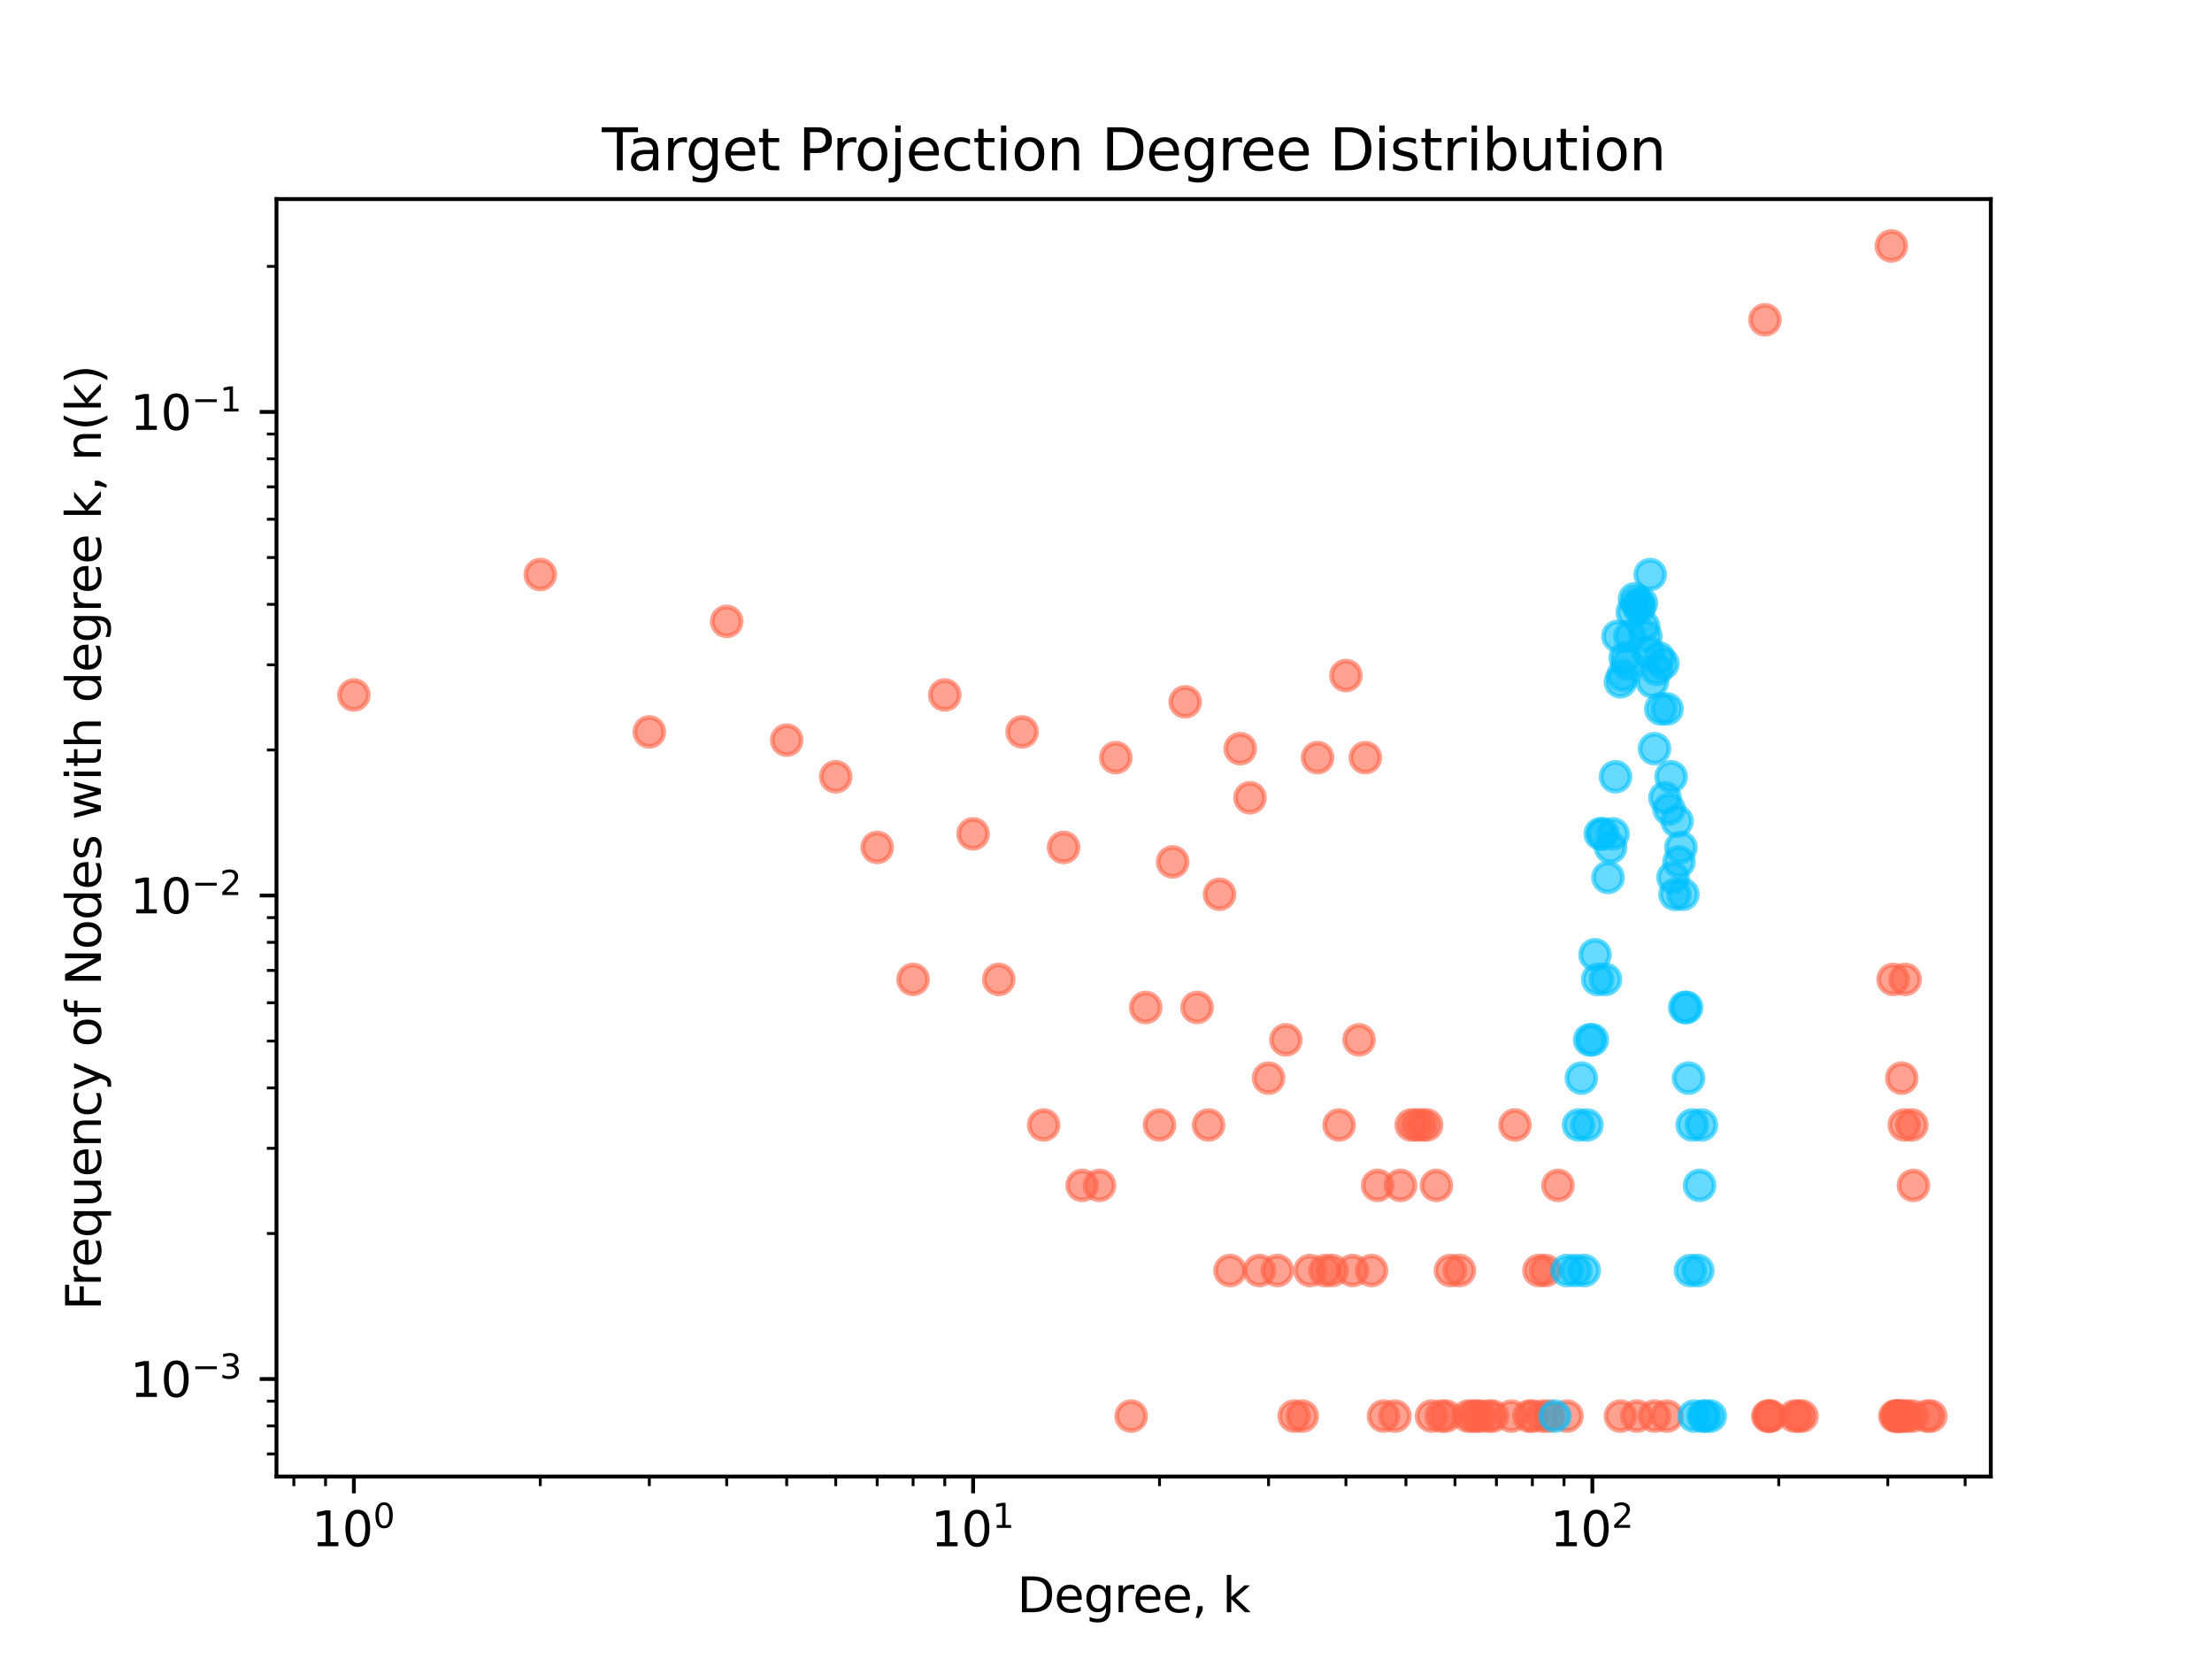 <?xml version="1.0" encoding="utf-8" standalone="no"?>
<!DOCTYPE svg PUBLIC "-//W3C//DTD SVG 1.1//EN"
  "http://www.w3.org/Graphics/SVG/1.1/DTD/svg11.dtd">
<svg height="345.6pt" version="1.1" viewBox="0 0 460.8 345.6" width="460.8pt" xmlns="http://www.w3.org/2000/svg" xmlns:xlink="http://www.w3.org/1999/xlink">
 <defs>
  <style type="text/css">*{stroke-linecap:butt;stroke-linejoin:round;}</style>
 </defs>
 <g id="figure_1">
  <g id="patch_1">
   <path d="M 0 345.6 
L 460.8 345.6 
L 460.8 0 
L 0 0 
z
" style="fill:#ffffff;"/>
  </g>
  <g id="axes_1">
   <g id="patch_2">
    <path d="M 57.6 307.584 
L 414.72 307.584 
L 414.72 41.472 
L 57.6 41.472 
z
" style="fill:#ffffff;"/>
   </g>
   <g id="PathCollection_1">
    <defs>
     <path d="M 0 3 
C 0.796 3 1.559 2.684 2.121 2.121 
C 2.684 1.559 3 0.796 3 0 
C 3 -0.796 2.684 -1.559 2.121 -2.121 
C 1.559 -2.684 0.796 -3 0 -3 
C -0.796 -3 -1.559 -2.684 -2.121 -2.121 
C -2.684 -1.559 -3 -0.796 -3 0 
C -3 0.796 -2.684 1.559 -2.121 2.121 
C -1.559 2.684 -0.796 3 0 3 
z
" id="m7d87e2e339" style="stroke:#ff6347;stroke-opacity:0.6;"/>
    </defs>
    <g clip-path="url(#p28e9db7a0d)">
     <use style="fill:#ff6347;fill-opacity:0.6;stroke:#ff6347;stroke-opacity:0.6;" x="-1" xlink:href="#m7d87e2e339" y="144.765"/>
     <use style="fill:#ff6347;fill-opacity:0.6;stroke:#ff6347;stroke-opacity:0.6;" x="73.717" xlink:href="#m7d87e2e339" y="144.772"/>
     <use style="fill:#ff6347;fill-opacity:0.6;stroke:#ff6347;stroke-opacity:0.6;" x="112.55" xlink:href="#m7d87e2e339" y="119.69"/>
     <use style="fill:#ff6347;fill-opacity:0.6;stroke:#ff6347;stroke-opacity:0.6;" x="135.265" xlink:href="#m7d87e2e339" y="152.467"/>
     <use style="fill:#ff6347;fill-opacity:0.6;stroke:#ff6347;stroke-opacity:0.6;" x="151.382" xlink:href="#m7d87e2e339" y="129.452"/>
     <use style="fill:#ff6347;fill-opacity:0.6;stroke:#ff6347;stroke-opacity:0.6;" x="163.883" xlink:href="#m7d87e2e339" y="154.183"/>
     <use style="fill:#ff6347;fill-opacity:0.6;stroke:#ff6347;stroke-opacity:0.6;" x="174.098" xlink:href="#m7d87e2e339" y="161.81"/>
     <use style="fill:#ff6347;fill-opacity:0.6;stroke:#ff6347;stroke-opacity:0.6;" x="182.734" xlink:href="#m7d87e2e339" y="176.53"/>
     <use style="fill:#ff6347;fill-opacity:0.6;stroke:#ff6347;stroke-opacity:0.6;" x="190.215" xlink:href="#m7d87e2e339" y="204.029"/>
     <use style="fill:#ff6347;fill-opacity:0.6;stroke:#ff6347;stroke-opacity:0.6;" x="196.813" xlink:href="#m7d87e2e339" y="144.772"/>
     <use style="fill:#ff6347;fill-opacity:0.6;stroke:#ff6347;stroke-opacity:0.6;" x="202.716" xlink:href="#m7d87e2e339" y="173.706"/>
     <use style="fill:#ff6347;fill-opacity:0.6;stroke:#ff6347;stroke-opacity:0.6;" x="208.056" xlink:href="#m7d87e2e339" y="204.029"/>
     <use style="fill:#ff6347;fill-opacity:0.6;stroke:#ff6347;stroke-opacity:0.6;" x="212.93" xlink:href="#m7d87e2e339" y="152.467"/>
     <use style="fill:#ff6347;fill-opacity:0.6;stroke:#ff6347;stroke-opacity:0.6;" x="217.415" xlink:href="#m7d87e2e339" y="234.353"/>
     <use style="fill:#ff6347;fill-opacity:0.6;stroke:#ff6347;stroke-opacity:0.6;" x="221.566" xlink:href="#m7d87e2e339" y="176.53"/>
     <use style="fill:#ff6347;fill-opacity:0.6;stroke:#ff6347;stroke-opacity:0.6;" x="225.432" xlink:href="#m7d87e2e339" y="246.938"/>
     <use style="fill:#ff6347;fill-opacity:0.6;stroke:#ff6347;stroke-opacity:0.6;" x="229.047" xlink:href="#m7d87e2e339" y="246.938"/>
     <use style="fill:#ff6347;fill-opacity:0.6;stroke:#ff6347;stroke-opacity:0.6;" x="232.444" xlink:href="#m7d87e2e339" y="157.83"/>
     <use style="fill:#ff6347;fill-opacity:0.6;stroke:#ff6347;stroke-opacity:0.6;" x="235.646" xlink:href="#m7d87e2e339" y="294.999"/>
     <use style="fill:#ff6347;fill-opacity:0.6;stroke:#ff6347;stroke-opacity:0.6;" x="238.675" xlink:href="#m7d87e2e339" y="209.871"/>
     <use style="fill:#ff6347;fill-opacity:0.6;stroke:#ff6347;stroke-opacity:0.6;" x="241.549" xlink:href="#m7d87e2e339" y="234.353"/>
     <use style="fill:#ff6347;fill-opacity:0.6;stroke:#ff6347;stroke-opacity:0.6;" x="244.282" xlink:href="#m7d87e2e339" y="179.548"/>
     <use style="fill:#ff6347;fill-opacity:0.6;stroke:#ff6347;stroke-opacity:0.6;" x="246.888" xlink:href="#m7d87e2e339" y="146.207"/>
     <use style="fill:#ff6347;fill-opacity:0.6;stroke:#ff6347;stroke-opacity:0.6;" x="249.379" xlink:href="#m7d87e2e339" y="209.871"/>
     <use style="fill:#ff6347;fill-opacity:0.6;stroke:#ff6347;stroke-opacity:0.6;" x="251.763" xlink:href="#m7d87e2e339" y="234.353"/>
     <use style="fill:#ff6347;fill-opacity:0.6;stroke:#ff6347;stroke-opacity:0.6;" x="254.05" xlink:href="#m7d87e2e339" y="186.292"/>
     <use style="fill:#ff6347;fill-opacity:0.6;stroke:#ff6347;stroke-opacity:0.6;" x="256.247" xlink:href="#m7d87e2e339" y="264.676"/>
     <use style="fill:#ff6347;fill-opacity:0.6;stroke:#ff6347;stroke-opacity:0.6;" x="258.362" xlink:href="#m7d87e2e339" y="155.969"/>
     <use style="fill:#ff6347;fill-opacity:0.6;stroke:#ff6347;stroke-opacity:0.6;" x="260.399" xlink:href="#m7d87e2e339" y="166.188"/>
     <use style="fill:#ff6347;fill-opacity:0.6;stroke:#ff6347;stroke-opacity:0.6;" x="262.365" xlink:href="#m7d87e2e339" y="264.676"/>
     <use style="fill:#ff6347;fill-opacity:0.6;stroke:#ff6347;stroke-opacity:0.6;" x="264.264" xlink:href="#m7d87e2e339" y="224.591"/>
     <use style="fill:#ff6347;fill-opacity:0.6;stroke:#ff6347;stroke-opacity:0.6;" x="266.101" xlink:href="#m7d87e2e339" y="264.676"/>
     <use style="fill:#ff6347;fill-opacity:0.6;stroke:#ff6347;stroke-opacity:0.6;" x="267.88" xlink:href="#m7d87e2e339" y="216.615"/>
     <use style="fill:#ff6347;fill-opacity:0.6;stroke:#ff6347;stroke-opacity:0.6;" x="269.604" xlink:href="#m7d87e2e339" y="294.999"/>
     <use style="fill:#ff6347;fill-opacity:0.6;stroke:#ff6347;stroke-opacity:0.6;" x="271.276" xlink:href="#m7d87e2e339" y="294.999"/>
     <use style="fill:#ff6347;fill-opacity:0.6;stroke:#ff6347;stroke-opacity:0.6;" x="272.9" xlink:href="#m7d87e2e339" y="264.676"/>
     <use style="fill:#ff6347;fill-opacity:0.6;stroke:#ff6347;stroke-opacity:0.6;" x="274.479" xlink:href="#m7d87e2e339" y="157.83"/>
     <use style="fill:#ff6347;fill-opacity:0.6;stroke:#ff6347;stroke-opacity:0.6;" x="276.014" xlink:href="#m7d87e2e339" y="264.676"/>
     <use style="fill:#ff6347;fill-opacity:0.6;stroke:#ff6347;stroke-opacity:0.6;" x="277.508" xlink:href="#m7d87e2e339" y="264.676"/>
     <use style="fill:#ff6347;fill-opacity:0.6;stroke:#ff6347;stroke-opacity:0.6;" x="278.963" xlink:href="#m7d87e2e339" y="234.353"/>
     <use style="fill:#ff6347;fill-opacity:0.6;stroke:#ff6347;stroke-opacity:0.6;" x="280.381" xlink:href="#m7d87e2e339" y="140.731"/>
     <use style="fill:#ff6347;fill-opacity:0.6;stroke:#ff6347;stroke-opacity:0.6;" x="281.765" xlink:href="#m7d87e2e339" y="264.676"/>
     <use style="fill:#ff6347;fill-opacity:0.6;stroke:#ff6347;stroke-opacity:0.6;" x="283.115" xlink:href="#m7d87e2e339" y="216.615"/>
     <use style="fill:#ff6347;fill-opacity:0.6;stroke:#ff6347;stroke-opacity:0.6;" x="284.433" xlink:href="#m7d87e2e339" y="157.83"/>
     <use style="fill:#ff6347;fill-opacity:0.6;stroke:#ff6347;stroke-opacity:0.6;" x="285.721" xlink:href="#m7d87e2e339" y="264.676"/>
     <use style="fill:#ff6347;fill-opacity:0.6;stroke:#ff6347;stroke-opacity:0.6;" x="286.98" xlink:href="#m7d87e2e339" y="246.938"/>
     <use style="fill:#ff6347;fill-opacity:0.6;stroke:#ff6347;stroke-opacity:0.6;" x="288.211" xlink:href="#m7d87e2e339" y="294.999"/>
     <use style="fill:#ff6347;fill-opacity:0.6;stroke:#ff6347;stroke-opacity:0.6;" x="290.596" xlink:href="#m7d87e2e339" y="294.999"/>
     <use style="fill:#ff6347;fill-opacity:0.6;stroke:#ff6347;stroke-opacity:0.6;" x="291.751" xlink:href="#m7d87e2e339" y="246.938"/>
     <use style="fill:#ff6347;fill-opacity:0.6;stroke:#ff6347;stroke-opacity:0.6;" x="293.992" xlink:href="#m7d87e2e339" y="234.353"/>
     <use style="fill:#ff6347;fill-opacity:0.6;stroke:#ff6347;stroke-opacity:0.6;" x="295.08" xlink:href="#m7d87e2e339" y="234.353"/>
     <use style="fill:#ff6347;fill-opacity:0.6;stroke:#ff6347;stroke-opacity:0.6;" x="296.147" xlink:href="#m7d87e2e339" y="234.353"/>
     <use style="fill:#ff6347;fill-opacity:0.6;stroke:#ff6347;stroke-opacity:0.6;" x="297.194" xlink:href="#m7d87e2e339" y="234.353"/>
     <use style="fill:#ff6347;fill-opacity:0.6;stroke:#ff6347;stroke-opacity:0.6;" x="298.222" xlink:href="#m7d87e2e339" y="294.999"/>
     <use style="fill:#ff6347;fill-opacity:0.6;stroke:#ff6347;stroke-opacity:0.6;" x="299.232" xlink:href="#m7d87e2e339" y="246.938"/>
     <use style="fill:#ff6347;fill-opacity:0.6;stroke:#ff6347;stroke-opacity:0.6;" x="300.223" xlink:href="#m7d87e2e339" y="294.999"/>
     <use style="fill:#ff6347;fill-opacity:0.6;stroke:#ff6347;stroke-opacity:0.6;" x="301.198" xlink:href="#m7d87e2e339" y="294.999"/>
     <use style="fill:#ff6347;fill-opacity:0.6;stroke:#ff6347;stroke-opacity:0.6;" x="302.155" xlink:href="#m7d87e2e339" y="264.676"/>
     <use style="fill:#ff6347;fill-opacity:0.6;stroke:#ff6347;stroke-opacity:0.6;" x="304.023" xlink:href="#m7d87e2e339" y="264.676"/>
     <use style="fill:#ff6347;fill-opacity:0.6;stroke:#ff6347;stroke-opacity:0.6;" x="305.83" xlink:href="#m7d87e2e339" y="294.999"/>
     <use style="fill:#ff6347;fill-opacity:0.6;stroke:#ff6347;stroke-opacity:0.6;" x="306.713" xlink:href="#m7d87e2e339" y="294.999"/>
     <use style="fill:#ff6347;fill-opacity:0.6;stroke:#ff6347;stroke-opacity:0.6;" x="307.581" xlink:href="#m7d87e2e339" y="294.999"/>
     <use style="fill:#ff6347;fill-opacity:0.6;stroke:#ff6347;stroke-opacity:0.6;" x="308.437" xlink:href="#m7d87e2e339" y="294.999"/>
     <use style="fill:#ff6347;fill-opacity:0.6;stroke:#ff6347;stroke-opacity:0.6;" x="310.109" xlink:href="#m7d87e2e339" y="294.999"/>
     <use style="fill:#ff6347;fill-opacity:0.6;stroke:#ff6347;stroke-opacity:0.6;" x="310.927" xlink:href="#m7d87e2e339" y="294.999"/>
     <use style="fill:#ff6347;fill-opacity:0.6;stroke:#ff6347;stroke-opacity:0.6;" x="314.846" xlink:href="#m7d87e2e339" y="294.999"/>
     <use style="fill:#ff6347;fill-opacity:0.6;stroke:#ff6347;stroke-opacity:0.6;" x="315.598" xlink:href="#m7d87e2e339" y="234.353"/>
     <use style="fill:#ff6347;fill-opacity:0.6;stroke:#ff6347;stroke-opacity:0.6;" x="318.509" xlink:href="#m7d87e2e339" y="294.999"/>
     <use style="fill:#ff6347;fill-opacity:0.6;stroke:#ff6347;stroke-opacity:0.6;" x="319.214" xlink:href="#m7d87e2e339" y="294.999"/>
     <use style="fill:#ff6347;fill-opacity:0.6;stroke:#ff6347;stroke-opacity:0.6;" x="320.597" xlink:href="#m7d87e2e339" y="264.676"/>
     <use style="fill:#ff6347;fill-opacity:0.6;stroke:#ff6347;stroke-opacity:0.6;" x="321.276" xlink:href="#m7d87e2e339" y="294.999"/>
     <use style="fill:#ff6347;fill-opacity:0.6;stroke:#ff6347;stroke-opacity:0.6;" x="321.947" xlink:href="#m7d87e2e339" y="264.676"/>
     <use style="fill:#ff6347;fill-opacity:0.6;stroke:#ff6347;stroke-opacity:0.6;" x="322.61" xlink:href="#m7d87e2e339" y="294.999"/>
     <use style="fill:#ff6347;fill-opacity:0.6;stroke:#ff6347;stroke-opacity:0.6;" x="324.553" xlink:href="#m7d87e2e339" y="246.938"/>
     <use style="fill:#ff6347;fill-opacity:0.6;stroke:#ff6347;stroke-opacity:0.6;" x="326.432" xlink:href="#m7d87e2e339" y="294.999"/>
     <use style="fill:#ff6347;fill-opacity:0.6;stroke:#ff6347;stroke-opacity:0.6;" x="337.562" xlink:href="#m7d87e2e339" y="294.999"/>
     <use style="fill:#ff6347;fill-opacity:0.6;stroke:#ff6347;stroke-opacity:0.6;" x="340.988" xlink:href="#m7d87e2e339" y="294.999"/>
     <use style="fill:#ff6347;fill-opacity:0.6;stroke:#ff6347;stroke-opacity:0.6;" x="344.663" xlink:href="#m7d87e2e339" y="294.999"/>
     <use style="fill:#ff6347;fill-opacity:0.6;stroke:#ff6347;stroke-opacity:0.6;" x="347.269" xlink:href="#m7d87e2e339" y="294.999"/>
     <use style="fill:#ff6347;fill-opacity:0.6;stroke:#ff6347;stroke-opacity:0.6;" x="367.674" xlink:href="#m7d87e2e339" y="66.624"/>
     <use style="fill:#ff6347;fill-opacity:0.6;stroke:#ff6347;stroke-opacity:0.6;" x="368.261" xlink:href="#m7d87e2e339" y="294.999"/>
     <use style="fill:#ff6347;fill-opacity:0.6;stroke:#ff6347;stroke-opacity:0.6;" x="368.552" xlink:href="#m7d87e2e339" y="294.999"/>
     <use style="fill:#ff6347;fill-opacity:0.6;stroke:#ff6347;stroke-opacity:0.6;" x="368.841" xlink:href="#m7d87e2e339" y="294.999"/>
     <use style="fill:#ff6347;fill-opacity:0.6;stroke:#ff6347;stroke-opacity:0.6;" x="373.812" xlink:href="#m7d87e2e339" y="294.999"/>
     <use style="fill:#ff6347;fill-opacity:0.6;stroke:#ff6347;stroke-opacity:0.6;" x="374.599" xlink:href="#m7d87e2e339" y="294.999"/>
     <use style="fill:#ff6347;fill-opacity:0.6;stroke:#ff6347;stroke-opacity:0.6;" x="375.376" xlink:href="#m7d87e2e339" y="294.999"/>
     <use style="fill:#ff6347;fill-opacity:0.6;stroke:#ff6347;stroke-opacity:0.6;" x="394.005" xlink:href="#m7d87e2e339" y="51.234"/>
     <use style="fill:#ff6347;fill-opacity:0.6;stroke:#ff6347;stroke-opacity:0.6;" x="394.373" xlink:href="#m7d87e2e339" y="204.029"/>
     <use style="fill:#ff6347;fill-opacity:0.6;stroke:#ff6347;stroke-opacity:0.6;" x="394.738" xlink:href="#m7d87e2e339" y="294.999"/>
     <use style="fill:#ff6347;fill-opacity:0.6;stroke:#ff6347;stroke-opacity:0.6;" x="395.1" xlink:href="#m7d87e2e339" y="294.999"/>
     <use style="fill:#ff6347;fill-opacity:0.6;stroke:#ff6347;stroke-opacity:0.6;" x="395.281" xlink:href="#m7d87e2e339" y="294.999"/>
     <use style="fill:#ff6347;fill-opacity:0.6;stroke:#ff6347;stroke-opacity:0.6;" x="395.64" xlink:href="#m7d87e2e339" y="294.999"/>
     <use style="fill:#ff6347;fill-opacity:0.6;stroke:#ff6347;stroke-opacity:0.6;" x="395.819" xlink:href="#m7d87e2e339" y="294.999"/>
     <use style="fill:#ff6347;fill-opacity:0.6;stroke:#ff6347;stroke-opacity:0.6;" x="396.174" xlink:href="#m7d87e2e339" y="224.591"/>
     <use style="fill:#ff6347;fill-opacity:0.6;stroke:#ff6347;stroke-opacity:0.6;" x="396.528" xlink:href="#m7d87e2e339" y="294.999"/>
     <use style="fill:#ff6347;fill-opacity:0.6;stroke:#ff6347;stroke-opacity:0.6;" x="396.704" xlink:href="#m7d87e2e339" y="234.353"/>
     <use style="fill:#ff6347;fill-opacity:0.6;stroke:#ff6347;stroke-opacity:0.6;" x="396.879" xlink:href="#m7d87e2e339" y="204.029"/>
     <use style="fill:#ff6347;fill-opacity:0.6;stroke:#ff6347;stroke-opacity:0.6;" x="397.228" xlink:href="#m7d87e2e339" y="294.999"/>
     <use style="fill:#ff6347;fill-opacity:0.6;stroke:#ff6347;stroke-opacity:0.6;" x="398.262" xlink:href="#m7d87e2e339" y="234.353"/>
     <use style="fill:#ff6347;fill-opacity:0.6;stroke:#ff6347;stroke-opacity:0.6;" x="398.433" xlink:href="#m7d87e2e339" y="294.999"/>
     <use style="fill:#ff6347;fill-opacity:0.6;stroke:#ff6347;stroke-opacity:0.6;" x="398.603" xlink:href="#m7d87e2e339" y="246.938"/>
     <use style="fill:#ff6347;fill-opacity:0.6;stroke:#ff6347;stroke-opacity:0.6;" x="401.417" xlink:href="#m7d87e2e339" y="294.999"/>
     <use style="fill:#ff6347;fill-opacity:0.6;stroke:#ff6347;stroke-opacity:0.6;" x="402.219" xlink:href="#m7d87e2e339" y="294.999"/>
    </g>
   </g>
   <g id="PathCollection_2">
    <defs>
     <path d="M 0 3 
C 0.796 3 1.559 2.684 2.121 2.121 
C 2.684 1.559 3 0.796 3 0 
C 3 -0.796 2.684 -1.559 2.121 -2.121 
C 1.559 -2.684 0.796 -3 0 -3 
C -0.796 -3 -1.559 -2.684 -2.121 -2.121 
C -2.684 -1.559 -3 -0.796 -3 0 
C -3 0.796 -2.684 1.559 -2.121 2.121 
C -1.559 2.684 -0.796 3 0 3 
z
" id="m767b66b6e3" style="stroke:#00bfff;stroke-opacity:0.6;"/>
    </defs>
    <g clip-path="url(#p28e9db7a0d)">
     <use style="fill:#00bfff;fill-opacity:0.6;stroke:#00bfff;stroke-opacity:0.6;" x="323.913" xlink:href="#m767b66b6e3" y="294.999"/>
     <use style="fill:#00bfff;fill-opacity:0.6;stroke:#00bfff;stroke-opacity:0.6;" x="326.432" xlink:href="#m767b66b6e3" y="264.676"/>
     <use style="fill:#00bfff;fill-opacity:0.6;stroke:#00bfff;stroke-opacity:0.6;" x="328.249" xlink:href="#m767b66b6e3" y="264.676"/>
     <use style="fill:#00bfff;fill-opacity:0.6;stroke:#00bfff;stroke-opacity:0.6;" x="328.842" xlink:href="#m767b66b6e3" y="234.353"/>
     <use style="fill:#00bfff;fill-opacity:0.6;stroke:#00bfff;stroke-opacity:0.6;" x="329.428" xlink:href="#m767b66b6e3" y="224.591"/>
     <use style="fill:#00bfff;fill-opacity:0.6;stroke:#00bfff;stroke-opacity:0.6;" x="330.009" xlink:href="#m767b66b6e3" y="264.676"/>
     <use style="fill:#00bfff;fill-opacity:0.6;stroke:#00bfff;stroke-opacity:0.6;" x="330.583" xlink:href="#m767b66b6e3" y="234.353"/>
     <use style="fill:#00bfff;fill-opacity:0.6;stroke:#00bfff;stroke-opacity:0.6;" x="331.152" xlink:href="#m767b66b6e3" y="216.615"/>
     <use style="fill:#00bfff;fill-opacity:0.6;stroke:#00bfff;stroke-opacity:0.6;" x="331.715" xlink:href="#m767b66b6e3" y="216.615"/>
     <use style="fill:#00bfff;fill-opacity:0.6;stroke:#00bfff;stroke-opacity:0.6;" x="332.273" xlink:href="#m767b66b6e3" y="198.877"/>
     <use style="fill:#00bfff;fill-opacity:0.6;stroke:#00bfff;stroke-opacity:0.6;" x="332.825" xlink:href="#m767b66b6e3" y="204.029"/>
     <use style="fill:#00bfff;fill-opacity:0.6;stroke:#00bfff;stroke-opacity:0.6;" x="333.371" xlink:href="#m767b66b6e3" y="173.706"/>
     <use style="fill:#00bfff;fill-opacity:0.6;stroke:#00bfff;stroke-opacity:0.6;" x="333.912" xlink:href="#m767b66b6e3" y="173.706"/>
     <use style="fill:#00bfff;fill-opacity:0.6;stroke:#00bfff;stroke-opacity:0.6;" x="334.449" xlink:href="#m767b66b6e3" y="204.029"/>
     <use style="fill:#00bfff;fill-opacity:0.6;stroke:#00bfff;stroke-opacity:0.6;" x="334.98" xlink:href="#m767b66b6e3" y="182.79"/>
     <use style="fill:#00bfff;fill-opacity:0.6;stroke:#00bfff;stroke-opacity:0.6;" x="335.506" xlink:href="#m767b66b6e3" y="176.53"/>
     <use style="fill:#00bfff;fill-opacity:0.6;stroke:#00bfff;stroke-opacity:0.6;" x="336.027" xlink:href="#m767b66b6e3" y="173.706"/>
     <use style="fill:#00bfff;fill-opacity:0.6;stroke:#00bfff;stroke-opacity:0.6;" x="336.543" xlink:href="#m767b66b6e3" y="161.81"/>
     <use style="fill:#00bfff;fill-opacity:0.6;stroke:#00bfff;stroke-opacity:0.6;" x="337.055" xlink:href="#m767b66b6e3" y="132.541"/>
     <use style="fill:#00bfff;fill-opacity:0.6;stroke:#00bfff;stroke-opacity:0.6;" x="337.562" xlink:href="#m767b66b6e3" y="142.037"/>
     <use style="fill:#00bfff;fill-opacity:0.6;stroke:#00bfff;stroke-opacity:0.6;" x="338.064" xlink:href="#m767b66b6e3" y="140.731"/>
     <use style="fill:#00bfff;fill-opacity:0.6;stroke:#00bfff;stroke-opacity:0.6;" x="338.562" xlink:href="#m767b66b6e3" y="137.032"/>
     <use style="fill:#00bfff;fill-opacity:0.6;stroke:#00bfff;stroke-opacity:0.6;" x="339.056" xlink:href="#m767b66b6e3" y="138.231"/>
     <use style="fill:#00bfff;fill-opacity:0.6;stroke:#00bfff;stroke-opacity:0.6;" x="339.545" xlink:href="#m767b66b6e3" y="132.541"/>
     <use style="fill:#00bfff;fill-opacity:0.6;stroke:#00bfff;stroke-opacity:0.6;" x="340.03" xlink:href="#m767b66b6e3" y="127.507"/>
     <use style="fill:#00bfff;fill-opacity:0.6;stroke:#00bfff;stroke-opacity:0.6;" x="340.511" xlink:href="#m767b66b6e3" y="124.743"/>
     <use style="fill:#00bfff;fill-opacity:0.6;stroke:#00bfff;stroke-opacity:0.6;" x="340.988" xlink:href="#m767b66b6e3" y="125.645"/>
     <use style="fill:#00bfff;fill-opacity:0.6;stroke:#00bfff;stroke-opacity:0.6;" x="341.461" xlink:href="#m767b66b6e3" y="126.566"/>
     <use style="fill:#00bfff;fill-opacity:0.6;stroke:#00bfff;stroke-opacity:0.6;" x="341.929" xlink:href="#m767b66b6e3" y="125.645"/>
     <use style="fill:#00bfff;fill-opacity:0.6;stroke:#00bfff;stroke-opacity:0.6;" x="342.394" xlink:href="#m767b66b6e3" y="130.458"/>
     <use style="fill:#00bfff;fill-opacity:0.6;stroke:#00bfff;stroke-opacity:0.6;" x="342.856" xlink:href="#m767b66b6e3" y="132.541"/>
     <use style="fill:#00bfff;fill-opacity:0.6;stroke:#00bfff;stroke-opacity:0.6;" x="343.313" xlink:href="#m767b66b6e3" y="135.865"/>
     <use style="fill:#00bfff;fill-opacity:0.6;stroke:#00bfff;stroke-opacity:0.6;" x="343.766" xlink:href="#m767b66b6e3" y="119.69"/>
     <use style="fill:#00bfff;fill-opacity:0.6;stroke:#00bfff;stroke-opacity:0.6;" x="344.216" xlink:href="#m767b66b6e3" y="142.037"/>
     <use style="fill:#00bfff;fill-opacity:0.6;stroke:#00bfff;stroke-opacity:0.6;" x="344.663" xlink:href="#m767b66b6e3" y="155.969"/>
     <use style="fill:#00bfff;fill-opacity:0.6;stroke:#00bfff;stroke-opacity:0.6;" x="345.106" xlink:href="#m767b66b6e3" y="139.463"/>
     <use style="fill:#00bfff;fill-opacity:0.6;stroke:#00bfff;stroke-opacity:0.6;" x="345.545" xlink:href="#m767b66b6e3" y="137.032"/>
     <use style="fill:#00bfff;fill-opacity:0.6;stroke:#00bfff;stroke-opacity:0.6;" x="345.981" xlink:href="#m767b66b6e3" y="147.69"/>
     <use style="fill:#00bfff;fill-opacity:0.6;stroke:#00bfff;stroke-opacity:0.6;" x="346.414" xlink:href="#m767b66b6e3" y="138.231"/>
     <use style="fill:#00bfff;fill-opacity:0.6;stroke:#00bfff;stroke-opacity:0.6;" x="346.843" xlink:href="#m767b66b6e3" y="166.188"/>
     <use style="fill:#00bfff;fill-opacity:0.6;stroke:#00bfff;stroke-opacity:0.6;" x="347.269" xlink:href="#m767b66b6e3" y="147.69"/>
     <use style="fill:#00bfff;fill-opacity:0.6;stroke:#00bfff;stroke-opacity:0.6;" x="347.692" xlink:href="#m767b66b6e3" y="168.554"/>
     <use style="fill:#00bfff;fill-opacity:0.6;stroke:#00bfff;stroke-opacity:0.6;" x="348.112" xlink:href="#m767b66b6e3" y="161.81"/>
     <use style="fill:#00bfff;fill-opacity:0.6;stroke:#00bfff;stroke-opacity:0.6;" x="348.528" xlink:href="#m767b66b6e3" y="182.79"/>
     <use style="fill:#00bfff;fill-opacity:0.6;stroke:#00bfff;stroke-opacity:0.6;" x="348.942" xlink:href="#m767b66b6e3" y="186.292"/>
     <use style="fill:#00bfff;fill-opacity:0.6;stroke:#00bfff;stroke-opacity:0.6;" x="349.352" xlink:href="#m767b66b6e3" y="171.054"/>
     <use style="fill:#00bfff;fill-opacity:0.6;stroke:#00bfff;stroke-opacity:0.6;" x="349.759" xlink:href="#m767b66b6e3" y="179.548"/>
     <use style="fill:#00bfff;fill-opacity:0.6;stroke:#00bfff;stroke-opacity:0.6;" x="350.164" xlink:href="#m767b66b6e3" y="176.53"/>
     <use style="fill:#00bfff;fill-opacity:0.6;stroke:#00bfff;stroke-opacity:0.6;" x="350.566" xlink:href="#m767b66b6e3" y="186.292"/>
     <use style="fill:#00bfff;fill-opacity:0.6;stroke:#00bfff;stroke-opacity:0.6;" x="350.964" xlink:href="#m767b66b6e3" y="209.871"/>
     <use style="fill:#00bfff;fill-opacity:0.6;stroke:#00bfff;stroke-opacity:0.6;" x="351.36" xlink:href="#m767b66b6e3" y="209.871"/>
     <use style="fill:#00bfff;fill-opacity:0.6;stroke:#00bfff;stroke-opacity:0.6;" x="351.753" xlink:href="#m767b66b6e3" y="224.591"/>
     <use style="fill:#00bfff;fill-opacity:0.6;stroke:#00bfff;stroke-opacity:0.6;" x="352.144" xlink:href="#m767b66b6e3" y="264.676"/>
     <use style="fill:#00bfff;fill-opacity:0.6;stroke:#00bfff;stroke-opacity:0.6;" x="352.532" xlink:href="#m767b66b6e3" y="234.353"/>
     <use style="fill:#00bfff;fill-opacity:0.6;stroke:#00bfff;stroke-opacity:0.6;" x="352.917" xlink:href="#m767b66b6e3" y="294.999"/>
     <use style="fill:#00bfff;fill-opacity:0.6;stroke:#00bfff;stroke-opacity:0.6;" x="353.679" xlink:href="#m767b66b6e3" y="264.676"/>
     <use style="fill:#00bfff;fill-opacity:0.6;stroke:#00bfff;stroke-opacity:0.6;" x="354.056" xlink:href="#m767b66b6e3" y="246.938"/>
     <use style="fill:#00bfff;fill-opacity:0.6;stroke:#00bfff;stroke-opacity:0.6;" x="354.431" xlink:href="#m767b66b6e3" y="234.353"/>
     <use style="fill:#00bfff;fill-opacity:0.6;stroke:#00bfff;stroke-opacity:0.6;" x="354.803" xlink:href="#m767b66b6e3" y="294.999"/>
     <use style="fill:#00bfff;fill-opacity:0.6;stroke:#00bfff;stroke-opacity:0.6;" x="355.173" xlink:href="#m767b66b6e3" y="294.999"/>
     <use style="fill:#00bfff;fill-opacity:0.6;stroke:#00bfff;stroke-opacity:0.6;" x="356.268" xlink:href="#m767b66b6e3" y="294.999"/>
    </g>
   </g>
   <g id="matplotlib.axis_1">
    <g id="xtick_1">
     <g id="line2d_1">
      <defs>
       <path d="M 0 0 
L 0 3.5 
" id="mf4182e7f88" style="stroke:#000000;stroke-width:0.8;"/>
      </defs>
      <g>
       <use style="stroke:#000000;stroke-width:0.8;" x="73.717" xlink:href="#mf4182e7f88" y="307.584"/>
      </g>
     </g>
     <g id="text_1">
      <!-- $\mathdefault{10^{0}}$ -->
      <g transform="translate(64.917 322.182)scale(0.1 -0.1)">
       <defs>
        <path d="M 794 531 
L 1825 531 
L 1825 4091 
L 703 3866 
L 703 4441 
L 1819 4666 
L 2450 4666 
L 2450 531 
L 3481 531 
L 3481 0 
L 794 0 
L 794 531 
z
" id="DejaVuSans-31" transform="scale(0.016)"/>
        <path d="M 2034 4250 
Q 1547 4250 1301 3770 
Q 1056 3291 1056 2328 
Q 1056 1369 1301 889 
Q 1547 409 2034 409 
Q 2525 409 2770 889 
Q 3016 1369 3016 2328 
Q 3016 3291 2770 3770 
Q 2525 4250 2034 4250 
z
M 2034 4750 
Q 2819 4750 3233 4129 
Q 3647 3509 3647 2328 
Q 3647 1150 3233 529 
Q 2819 -91 2034 -91 
Q 1250 -91 836 529 
Q 422 1150 422 2328 
Q 422 3509 836 4129 
Q 1250 4750 2034 4750 
z
" id="DejaVuSans-30" transform="scale(0.016)"/>
       </defs>
       <use transform="translate(0 0.766)" xlink:href="#DejaVuSans-31"/>
       <use transform="translate(63.623 0.766)" xlink:href="#DejaVuSans-30"/>
       <use transform="translate(128.203 39.047)scale(0.7)" xlink:href="#DejaVuSans-30"/>
      </g>
     </g>
    </g>
    <g id="xtick_2">
     <g id="line2d_2">
      <g>
       <use style="stroke:#000000;stroke-width:0.8;" x="202.716" xlink:href="#mf4182e7f88" y="307.584"/>
      </g>
     </g>
     <g id="text_2">
      <!-- $\mathdefault{10^{1}}$ -->
      <g transform="translate(193.916 322.182)scale(0.1 -0.1)">
       <use transform="translate(0 0.684)" xlink:href="#DejaVuSans-31"/>
       <use transform="translate(63.623 0.684)" xlink:href="#DejaVuSans-30"/>
       <use transform="translate(128.203 38.966)scale(0.7)" xlink:href="#DejaVuSans-31"/>
      </g>
     </g>
    </g>
    <g id="xtick_3">
     <g id="line2d_3">
      <g>
       <use style="stroke:#000000;stroke-width:0.8;" x="331.715" xlink:href="#mf4182e7f88" y="307.584"/>
      </g>
     </g>
     <g id="text_3">
      <!-- $\mathdefault{10^{2}}$ -->
      <g transform="translate(322.915 322.182)scale(0.1 -0.1)">
       <defs>
        <path d="M 1228 531 
L 3431 531 
L 3431 0 
L 469 0 
L 469 531 
Q 828 903 1448 1529 
Q 2069 2156 2228 2338 
Q 2531 2678 2651 2914 
Q 2772 3150 2772 3378 
Q 2772 3750 2511 3984 
Q 2250 4219 1831 4219 
Q 1534 4219 1204 4116 
Q 875 4013 500 3803 
L 500 4441 
Q 881 4594 1212 4672 
Q 1544 4750 1819 4750 
Q 2544 4750 2975 4387 
Q 3406 4025 3406 3419 
Q 3406 3131 3298 2873 
Q 3191 2616 2906 2266 
Q 2828 2175 2409 1742 
Q 1991 1309 1228 531 
z
" id="DejaVuSans-32" transform="scale(0.016)"/>
       </defs>
       <use transform="translate(0 0.766)" xlink:href="#DejaVuSans-31"/>
       <use transform="translate(63.623 0.766)" xlink:href="#DejaVuSans-30"/>
       <use transform="translate(128.203 39.047)scale(0.7)" xlink:href="#DejaVuSans-32"/>
      </g>
     </g>
    </g>
    <g id="xtick_4">
     <g id="line2d_4">
      <defs>
       <path d="M 0 0 
L 0 2 
" id="m671b4a35a3" style="stroke:#000000;stroke-width:0.6;"/>
      </defs>
      <g>
       <use style="stroke:#000000;stroke-width:0.6;" x="61.216" xlink:href="#m671b4a35a3" y="307.584"/>
      </g>
     </g>
    </g>
    <g id="xtick_5">
     <g id="line2d_5">
      <g>
       <use style="stroke:#000000;stroke-width:0.6;" x="67.814" xlink:href="#m671b4a35a3" y="307.584"/>
      </g>
     </g>
    </g>
    <g id="xtick_6">
     <g id="line2d_6">
      <g>
       <use style="stroke:#000000;stroke-width:0.6;" x="112.55" xlink:href="#m671b4a35a3" y="307.584"/>
      </g>
     </g>
    </g>
    <g id="xtick_7">
     <g id="line2d_7">
      <g>
       <use style="stroke:#000000;stroke-width:0.6;" x="135.265" xlink:href="#m671b4a35a3" y="307.584"/>
      </g>
     </g>
    </g>
    <g id="xtick_8">
     <g id="line2d_8">
      <g>
       <use style="stroke:#000000;stroke-width:0.6;" x="151.382" xlink:href="#m671b4a35a3" y="307.584"/>
      </g>
     </g>
    </g>
    <g id="xtick_9">
     <g id="line2d_9">
      <g>
       <use style="stroke:#000000;stroke-width:0.6;" x="163.883" xlink:href="#m671b4a35a3" y="307.584"/>
      </g>
     </g>
    </g>
    <g id="xtick_10">
     <g id="line2d_10">
      <g>
       <use style="stroke:#000000;stroke-width:0.6;" x="174.098" xlink:href="#m671b4a35a3" y="307.584"/>
      </g>
     </g>
    </g>
    <g id="xtick_11">
     <g id="line2d_11">
      <g>
       <use style="stroke:#000000;stroke-width:0.6;" x="182.734" xlink:href="#m671b4a35a3" y="307.584"/>
      </g>
     </g>
    </g>
    <g id="xtick_12">
     <g id="line2d_12">
      <g>
       <use style="stroke:#000000;stroke-width:0.6;" x="190.215" xlink:href="#m671b4a35a3" y="307.584"/>
      </g>
     </g>
    </g>
    <g id="xtick_13">
     <g id="line2d_13">
      <g>
       <use style="stroke:#000000;stroke-width:0.6;" x="196.813" xlink:href="#m671b4a35a3" y="307.584"/>
      </g>
     </g>
    </g>
    <g id="xtick_14">
     <g id="line2d_14">
      <g>
       <use style="stroke:#000000;stroke-width:0.6;" x="241.549" xlink:href="#m671b4a35a3" y="307.584"/>
      </g>
     </g>
    </g>
    <g id="xtick_15">
     <g id="line2d_15">
      <g>
       <use style="stroke:#000000;stroke-width:0.6;" x="264.264" xlink:href="#m671b4a35a3" y="307.584"/>
      </g>
     </g>
    </g>
    <g id="xtick_16">
     <g id="line2d_16">
      <g>
       <use style="stroke:#000000;stroke-width:0.6;" x="280.381" xlink:href="#m671b4a35a3" y="307.584"/>
      </g>
     </g>
    </g>
    <g id="xtick_17">
     <g id="line2d_17">
      <g>
       <use style="stroke:#000000;stroke-width:0.6;" x="292.883" xlink:href="#m671b4a35a3" y="307.584"/>
      </g>
     </g>
    </g>
    <g id="xtick_18">
     <g id="line2d_18">
      <g>
       <use style="stroke:#000000;stroke-width:0.6;" x="303.097" xlink:href="#m671b4a35a3" y="307.584"/>
      </g>
     </g>
    </g>
    <g id="xtick_19">
     <g id="line2d_19">
      <g>
       <use style="stroke:#000000;stroke-width:0.6;" x="311.733" xlink:href="#m671b4a35a3" y="307.584"/>
      </g>
     </g>
    </g>
    <g id="xtick_20">
     <g id="line2d_20">
      <g>
       <use style="stroke:#000000;stroke-width:0.6;" x="319.214" xlink:href="#m671b4a35a3" y="307.584"/>
      </g>
     </g>
    </g>
    <g id="xtick_21">
     <g id="line2d_21">
      <g>
       <use style="stroke:#000000;stroke-width:0.6;" x="325.813" xlink:href="#m671b4a35a3" y="307.584"/>
      </g>
     </g>
    </g>
    <g id="xtick_22">
     <g id="line2d_22">
      <g>
       <use style="stroke:#000000;stroke-width:0.6;" x="370.548" xlink:href="#m671b4a35a3" y="307.584"/>
      </g>
     </g>
    </g>
    <g id="xtick_23">
     <g id="line2d_23">
      <g>
       <use style="stroke:#000000;stroke-width:0.6;" x="393.263" xlink:href="#m671b4a35a3" y="307.584"/>
      </g>
     </g>
    </g>
    <g id="xtick_24">
     <g id="line2d_24">
      <g>
       <use style="stroke:#000000;stroke-width:0.6;" x="409.38" xlink:href="#m671b4a35a3" y="307.584"/>
      </g>
     </g>
    </g>
    <g id="text_4">
     <!-- Degree, k -->
     <g transform="translate(211.89 335.861)scale(0.1 -0.1)">
      <defs>
       <path d="M 1259 4147 
L 1259 519 
L 2022 519 
Q 2988 519 3436 956 
Q 3884 1394 3884 2338 
Q 3884 3275 3436 3711 
Q 2988 4147 2022 4147 
L 1259 4147 
z
M 628 4666 
L 1925 4666 
Q 3281 4666 3915 4102 
Q 4550 3538 4550 2338 
Q 4550 1131 3912 565 
Q 3275 0 1925 0 
L 628 0 
L 628 4666 
z
" id="DejaVuSans-44" transform="scale(0.016)"/>
       <path d="M 3597 1894 
L 3597 1613 
L 953 1613 
Q 991 1019 1311 708 
Q 1631 397 2203 397 
Q 2534 397 2845 478 
Q 3156 559 3463 722 
L 3463 178 
Q 3153 47 2828 -22 
Q 2503 -91 2169 -91 
Q 1331 -91 842 396 
Q 353 884 353 1716 
Q 353 2575 817 3079 
Q 1281 3584 2069 3584 
Q 2775 3584 3186 3129 
Q 3597 2675 3597 1894 
z
M 3022 2063 
Q 3016 2534 2758 2815 
Q 2500 3097 2075 3097 
Q 1594 3097 1305 2825 
Q 1016 2553 972 2059 
L 3022 2063 
z
" id="DejaVuSans-65" transform="scale(0.016)"/>
       <path d="M 2906 1791 
Q 2906 2416 2648 2759 
Q 2391 3103 1925 3103 
Q 1463 3103 1205 2759 
Q 947 2416 947 1791 
Q 947 1169 1205 825 
Q 1463 481 1925 481 
Q 2391 481 2648 825 
Q 2906 1169 2906 1791 
z
M 3481 434 
Q 3481 -459 3084 -895 
Q 2688 -1331 1869 -1331 
Q 1566 -1331 1297 -1286 
Q 1028 -1241 775 -1147 
L 775 -588 
Q 1028 -725 1275 -790 
Q 1522 -856 1778 -856 
Q 2344 -856 2625 -561 
Q 2906 -266 2906 331 
L 2906 616 
Q 2728 306 2450 153 
Q 2172 0 1784 0 
Q 1141 0 747 490 
Q 353 981 353 1791 
Q 353 2603 747 3093 
Q 1141 3584 1784 3584 
Q 2172 3584 2450 3431 
Q 2728 3278 2906 2969 
L 2906 3500 
L 3481 3500 
L 3481 434 
z
" id="DejaVuSans-67" transform="scale(0.016)"/>
       <path d="M 2631 2963 
Q 2534 3019 2420 3045 
Q 2306 3072 2169 3072 
Q 1681 3072 1420 2755 
Q 1159 2438 1159 1844 
L 1159 0 
L 581 0 
L 581 3500 
L 1159 3500 
L 1159 2956 
Q 1341 3275 1631 3429 
Q 1922 3584 2338 3584 
Q 2397 3584 2469 3576 
Q 2541 3569 2628 3553 
L 2631 2963 
z
" id="DejaVuSans-72" transform="scale(0.016)"/>
       <path d="M 750 794 
L 1409 794 
L 1409 256 
L 897 -744 
L 494 -744 
L 750 256 
L 750 794 
z
" id="DejaVuSans-2c" transform="scale(0.016)"/>
       <path id="DejaVuSans-20" transform="scale(0.016)"/>
       <path d="M 581 4863 
L 1159 4863 
L 1159 1991 
L 2875 3500 
L 3609 3500 
L 1753 1863 
L 3688 0 
L 2938 0 
L 1159 1709 
L 1159 0 
L 581 0 
L 581 4863 
z
" id="DejaVuSans-6b" transform="scale(0.016)"/>
      </defs>
      <use xlink:href="#DejaVuSans-44"/>
      <use x="77.002" xlink:href="#DejaVuSans-65"/>
      <use x="138.525" xlink:href="#DejaVuSans-67"/>
      <use x="202.002" xlink:href="#DejaVuSans-72"/>
      <use x="240.865" xlink:href="#DejaVuSans-65"/>
      <use x="302.389" xlink:href="#DejaVuSans-65"/>
      <use x="363.912" xlink:href="#DejaVuSans-2c"/>
      <use x="395.699" xlink:href="#DejaVuSans-20"/>
      <use x="427.486" xlink:href="#DejaVuSans-6b"/>
     </g>
    </g>
   </g>
   <g id="matplotlib.axis_2">
    <g id="ytick_1">
     <g id="line2d_25">
      <defs>
       <path d="M 0 0 
L -3.5 0 
" id="m7545cc6732" style="stroke:#000000;stroke-width:0.8;"/>
      </defs>
      <g>
       <use style="stroke:#000000;stroke-width:0.8;" x="57.6" xlink:href="#m7545cc6732" y="287.279"/>
      </g>
     </g>
     <g id="text_5">
      <!-- $\mathdefault{10^{-3}}$ -->
      <g transform="translate(27.1 291.078)scale(0.1 -0.1)">
       <defs>
        <path d="M 678 2272 
L 4684 2272 
L 4684 1741 
L 678 1741 
L 678 2272 
z
" id="DejaVuSans-2212" transform="scale(0.016)"/>
        <path d="M 2597 2516 
Q 3050 2419 3304 2112 
Q 3559 1806 3559 1356 
Q 3559 666 3084 287 
Q 2609 -91 1734 -91 
Q 1441 -91 1130 -33 
Q 819 25 488 141 
L 488 750 
Q 750 597 1062 519 
Q 1375 441 1716 441 
Q 2309 441 2620 675 
Q 2931 909 2931 1356 
Q 2931 1769 2642 2001 
Q 2353 2234 1838 2234 
L 1294 2234 
L 1294 2753 
L 1863 2753 
Q 2328 2753 2575 2939 
Q 2822 3125 2822 3475 
Q 2822 3834 2567 4026 
Q 2313 4219 1838 4219 
Q 1578 4219 1281 4162 
Q 984 4106 628 3988 
L 628 4550 
Q 988 4650 1302 4700 
Q 1616 4750 1894 4750 
Q 2613 4750 3031 4423 
Q 3450 4097 3450 3541 
Q 3450 3153 3228 2886 
Q 3006 2619 2597 2516 
z
" id="DejaVuSans-33" transform="scale(0.016)"/>
       </defs>
       <use transform="translate(0 0.766)" xlink:href="#DejaVuSans-31"/>
       <use transform="translate(63.623 0.766)" xlink:href="#DejaVuSans-30"/>
       <use transform="translate(128.203 39.047)scale(0.7)" xlink:href="#DejaVuSans-2212"/>
       <use transform="translate(186.855 39.047)scale(0.7)" xlink:href="#DejaVuSans-33"/>
      </g>
     </g>
    </g>
    <g id="ytick_2">
     <g id="line2d_26">
      <g>
       <use style="stroke:#000000;stroke-width:0.8;" x="57.6" xlink:href="#m7545cc6732" y="186.548"/>
      </g>
     </g>
     <g id="text_6">
      <!-- $\mathdefault{10^{-2}}$ -->
      <g transform="translate(27.1 190.347)scale(0.1 -0.1)">
       <use transform="translate(0 0.766)" xlink:href="#DejaVuSans-31"/>
       <use transform="translate(63.623 0.766)" xlink:href="#DejaVuSans-30"/>
       <use transform="translate(128.203 39.047)scale(0.7)" xlink:href="#DejaVuSans-2212"/>
       <use transform="translate(186.855 39.047)scale(0.7)" xlink:href="#DejaVuSans-32"/>
      </g>
     </g>
    </g>
    <g id="ytick_3">
     <g id="line2d_27">
      <g>
       <use style="stroke:#000000;stroke-width:0.8;" x="57.6" xlink:href="#m7545cc6732" y="85.816"/>
      </g>
     </g>
     <g id="text_7">
      <!-- $\mathdefault{10^{-1}}$ -->
      <g transform="translate(27.1 89.616)scale(0.1 -0.1)">
       <use transform="translate(0 0.684)" xlink:href="#DejaVuSans-31"/>
       <use transform="translate(63.623 0.684)" xlink:href="#DejaVuSans-30"/>
       <use transform="translate(128.203 38.966)scale(0.7)" xlink:href="#DejaVuSans-2212"/>
       <use transform="translate(186.855 38.966)scale(0.7)" xlink:href="#DejaVuSans-31"/>
      </g>
     </g>
    </g>
    <g id="ytick_4">
     <g id="line2d_28">
      <defs>
       <path d="M 0 0 
L -2 0 
" id="m75912b1c39" style="stroke:#000000;stroke-width:0.6;"/>
      </defs>
      <g>
       <use style="stroke:#000000;stroke-width:0.6;" x="57.6" xlink:href="#m75912b1c39" y="302.882"/>
      </g>
     </g>
    </g>
    <g id="ytick_5">
     <g id="line2d_29">
      <g>
       <use style="stroke:#000000;stroke-width:0.6;" x="57.6" xlink:href="#m75912b1c39" y="297.041"/>
      </g>
     </g>
    </g>
    <g id="ytick_6">
     <g id="line2d_30">
      <g>
       <use style="stroke:#000000;stroke-width:0.6;" x="57.6" xlink:href="#m75912b1c39" y="291.888"/>
      </g>
     </g>
    </g>
    <g id="ytick_7">
     <g id="line2d_31">
      <g>
       <use style="stroke:#000000;stroke-width:0.6;" x="57.6" xlink:href="#m75912b1c39" y="256.956"/>
      </g>
     </g>
    </g>
    <g id="ytick_8">
     <g id="line2d_32">
      <g>
       <use style="stroke:#000000;stroke-width:0.6;" x="57.6" xlink:href="#m75912b1c39" y="239.218"/>
      </g>
     </g>
    </g>
    <g id="ytick_9">
     <g id="line2d_33">
      <g>
       <use style="stroke:#000000;stroke-width:0.6;" x="57.6" xlink:href="#m75912b1c39" y="226.633"/>
      </g>
     </g>
    </g>
    <g id="ytick_10">
     <g id="line2d_34">
      <g>
       <use style="stroke:#000000;stroke-width:0.6;" x="57.6" xlink:href="#m75912b1c39" y="216.871"/>
      </g>
     </g>
    </g>
    <g id="ytick_11">
     <g id="line2d_35">
      <g>
       <use style="stroke:#000000;stroke-width:0.6;" x="57.6" xlink:href="#m75912b1c39" y="208.895"/>
      </g>
     </g>
    </g>
    <g id="ytick_12">
     <g id="line2d_36">
      <g>
       <use style="stroke:#000000;stroke-width:0.6;" x="57.6" xlink:href="#m75912b1c39" y="202.151"/>
      </g>
     </g>
    </g>
    <g id="ytick_13">
     <g id="line2d_37">
      <g>
       <use style="stroke:#000000;stroke-width:0.6;" x="57.6" xlink:href="#m75912b1c39" y="196.309"/>
      </g>
     </g>
    </g>
    <g id="ytick_14">
     <g id="line2d_38">
      <g>
       <use style="stroke:#000000;stroke-width:0.6;" x="57.6" xlink:href="#m75912b1c39" y="191.157"/>
      </g>
     </g>
    </g>
    <g id="ytick_15">
     <g id="line2d_39">
      <g>
       <use style="stroke:#000000;stroke-width:0.6;" x="57.6" xlink:href="#m75912b1c39" y="156.224"/>
      </g>
     </g>
    </g>
    <g id="ytick_16">
     <g id="line2d_40">
      <g>
       <use style="stroke:#000000;stroke-width:0.6;" x="57.6" xlink:href="#m75912b1c39" y="138.487"/>
      </g>
     </g>
    </g>
    <g id="ytick_17">
     <g id="line2d_41">
      <g>
       <use style="stroke:#000000;stroke-width:0.6;" x="57.6" xlink:href="#m75912b1c39" y="125.901"/>
      </g>
     </g>
    </g>
    <g id="ytick_18">
     <g id="line2d_42">
      <g>
       <use style="stroke:#000000;stroke-width:0.6;" x="57.6" xlink:href="#m75912b1c39" y="116.139"/>
      </g>
     </g>
    </g>
    <g id="ytick_19">
     <g id="line2d_43">
      <g>
       <use style="stroke:#000000;stroke-width:0.6;" x="57.6" xlink:href="#m75912b1c39" y="108.163"/>
      </g>
     </g>
    </g>
    <g id="ytick_20">
     <g id="line2d_44">
      <g>
       <use style="stroke:#000000;stroke-width:0.6;" x="57.6" xlink:href="#m75912b1c39" y="101.42"/>
      </g>
     </g>
    </g>
    <g id="ytick_21">
     <g id="line2d_45">
      <g>
       <use style="stroke:#000000;stroke-width:0.6;" x="57.6" xlink:href="#m75912b1c39" y="95.578"/>
      </g>
     </g>
    </g>
    <g id="ytick_22">
     <g id="line2d_46">
      <g>
       <use style="stroke:#000000;stroke-width:0.6;" x="57.6" xlink:href="#m75912b1c39" y="90.426"/>
      </g>
     </g>
    </g>
    <g id="ytick_23">
     <g id="line2d_47">
      <g>
       <use style="stroke:#000000;stroke-width:0.6;" x="57.6" xlink:href="#m75912b1c39" y="55.493"/>
      </g>
     </g>
    </g>
    <g id="text_8">
     <!-- Frequency of Nodes with degree k, n(k) -->
     <g transform="translate(21.02 272.945)rotate(-90)scale(0.1 -0.1)">
      <defs>
       <path d="M 628 4666 
L 3309 4666 
L 3309 4134 
L 1259 4134 
L 1259 2759 
L 3109 2759 
L 3109 2228 
L 1259 2228 
L 1259 0 
L 628 0 
L 628 4666 
z
" id="DejaVuSans-46" transform="scale(0.016)"/>
       <path d="M 947 1747 
Q 947 1113 1208 752 
Q 1469 391 1925 391 
Q 2381 391 2643 752 
Q 2906 1113 2906 1747 
Q 2906 2381 2643 2742 
Q 2381 3103 1925 3103 
Q 1469 3103 1208 2742 
Q 947 2381 947 1747 
z
M 2906 525 
Q 2725 213 2448 61 
Q 2172 -91 1784 -91 
Q 1150 -91 751 415 
Q 353 922 353 1747 
Q 353 2572 751 3078 
Q 1150 3584 1784 3584 
Q 2172 3584 2448 3432 
Q 2725 3281 2906 2969 
L 2906 3500 
L 3481 3500 
L 3481 -1331 
L 2906 -1331 
L 2906 525 
z
" id="DejaVuSans-71" transform="scale(0.016)"/>
       <path d="M 544 1381 
L 544 3500 
L 1119 3500 
L 1119 1403 
Q 1119 906 1312 657 
Q 1506 409 1894 409 
Q 2359 409 2629 706 
Q 2900 1003 2900 1516 
L 2900 3500 
L 3475 3500 
L 3475 0 
L 2900 0 
L 2900 538 
Q 2691 219 2414 64 
Q 2138 -91 1772 -91 
Q 1169 -91 856 284 
Q 544 659 544 1381 
z
M 1991 3584 
L 1991 3584 
z
" id="DejaVuSans-75" transform="scale(0.016)"/>
       <path d="M 3513 2113 
L 3513 0 
L 2938 0 
L 2938 2094 
Q 2938 2591 2744 2837 
Q 2550 3084 2163 3084 
Q 1697 3084 1428 2787 
Q 1159 2491 1159 1978 
L 1159 0 
L 581 0 
L 581 3500 
L 1159 3500 
L 1159 2956 
Q 1366 3272 1645 3428 
Q 1925 3584 2291 3584 
Q 2894 3584 3203 3211 
Q 3513 2838 3513 2113 
z
" id="DejaVuSans-6e" transform="scale(0.016)"/>
       <path d="M 3122 3366 
L 3122 2828 
Q 2878 2963 2633 3030 
Q 2388 3097 2138 3097 
Q 1578 3097 1268 2742 
Q 959 2388 959 1747 
Q 959 1106 1268 751 
Q 1578 397 2138 397 
Q 2388 397 2633 464 
Q 2878 531 3122 666 
L 3122 134 
Q 2881 22 2623 -34 
Q 2366 -91 2075 -91 
Q 1284 -91 818 406 
Q 353 903 353 1747 
Q 353 2603 823 3093 
Q 1294 3584 2113 3584 
Q 2378 3584 2631 3529 
Q 2884 3475 3122 3366 
z
" id="DejaVuSans-63" transform="scale(0.016)"/>
       <path d="M 2059 -325 
Q 1816 -950 1584 -1140 
Q 1353 -1331 966 -1331 
L 506 -1331 
L 506 -850 
L 844 -850 
Q 1081 -850 1212 -737 
Q 1344 -625 1503 -206 
L 1606 56 
L 191 3500 
L 800 3500 
L 1894 763 
L 2988 3500 
L 3597 3500 
L 2059 -325 
z
" id="DejaVuSans-79" transform="scale(0.016)"/>
       <path d="M 1959 3097 
Q 1497 3097 1228 2736 
Q 959 2375 959 1747 
Q 959 1119 1226 758 
Q 1494 397 1959 397 
Q 2419 397 2687 759 
Q 2956 1122 2956 1747 
Q 2956 2369 2687 2733 
Q 2419 3097 1959 3097 
z
M 1959 3584 
Q 2709 3584 3137 3096 
Q 3566 2609 3566 1747 
Q 3566 888 3137 398 
Q 2709 -91 1959 -91 
Q 1206 -91 779 398 
Q 353 888 353 1747 
Q 353 2609 779 3096 
Q 1206 3584 1959 3584 
z
" id="DejaVuSans-6f" transform="scale(0.016)"/>
       <path d="M 2375 4863 
L 2375 4384 
L 1825 4384 
Q 1516 4384 1395 4259 
Q 1275 4134 1275 3809 
L 1275 3500 
L 2222 3500 
L 2222 3053 
L 1275 3053 
L 1275 0 
L 697 0 
L 697 3053 
L 147 3053 
L 147 3500 
L 697 3500 
L 697 3744 
Q 697 4328 969 4595 
Q 1241 4863 1831 4863 
L 2375 4863 
z
" id="DejaVuSans-66" transform="scale(0.016)"/>
       <path d="M 628 4666 
L 1478 4666 
L 3547 763 
L 3547 4666 
L 4159 4666 
L 4159 0 
L 3309 0 
L 1241 3903 
L 1241 0 
L 628 0 
L 628 4666 
z
" id="DejaVuSans-4e" transform="scale(0.016)"/>
       <path d="M 2906 2969 
L 2906 4863 
L 3481 4863 
L 3481 0 
L 2906 0 
L 2906 525 
Q 2725 213 2448 61 
Q 2172 -91 1784 -91 
Q 1150 -91 751 415 
Q 353 922 353 1747 
Q 353 2572 751 3078 
Q 1150 3584 1784 3584 
Q 2172 3584 2448 3432 
Q 2725 3281 2906 2969 
z
M 947 1747 
Q 947 1113 1208 752 
Q 1469 391 1925 391 
Q 2381 391 2643 752 
Q 2906 1113 2906 1747 
Q 2906 2381 2643 2742 
Q 2381 3103 1925 3103 
Q 1469 3103 1208 2742 
Q 947 2381 947 1747 
z
" id="DejaVuSans-64" transform="scale(0.016)"/>
       <path d="M 2834 3397 
L 2834 2853 
Q 2591 2978 2328 3040 
Q 2066 3103 1784 3103 
Q 1356 3103 1142 2972 
Q 928 2841 928 2578 
Q 928 2378 1081 2264 
Q 1234 2150 1697 2047 
L 1894 2003 
Q 2506 1872 2764 1633 
Q 3022 1394 3022 966 
Q 3022 478 2636 193 
Q 2250 -91 1575 -91 
Q 1294 -91 989 -36 
Q 684 19 347 128 
L 347 722 
Q 666 556 975 473 
Q 1284 391 1588 391 
Q 1994 391 2212 530 
Q 2431 669 2431 922 
Q 2431 1156 2273 1281 
Q 2116 1406 1581 1522 
L 1381 1569 
Q 847 1681 609 1914 
Q 372 2147 372 2553 
Q 372 3047 722 3315 
Q 1072 3584 1716 3584 
Q 2034 3584 2315 3537 
Q 2597 3491 2834 3397 
z
" id="DejaVuSans-73" transform="scale(0.016)"/>
       <path d="M 269 3500 
L 844 3500 
L 1563 769 
L 2278 3500 
L 2956 3500 
L 3675 769 
L 4391 3500 
L 4966 3500 
L 4050 0 
L 3372 0 
L 2619 2869 
L 1863 0 
L 1184 0 
L 269 3500 
z
" id="DejaVuSans-77" transform="scale(0.016)"/>
       <path d="M 603 3500 
L 1178 3500 
L 1178 0 
L 603 0 
L 603 3500 
z
M 603 4863 
L 1178 4863 
L 1178 4134 
L 603 4134 
L 603 4863 
z
" id="DejaVuSans-69" transform="scale(0.016)"/>
       <path d="M 1172 4494 
L 1172 3500 
L 2356 3500 
L 2356 3053 
L 1172 3053 
L 1172 1153 
Q 1172 725 1289 603 
Q 1406 481 1766 481 
L 2356 481 
L 2356 0 
L 1766 0 
Q 1100 0 847 248 
Q 594 497 594 1153 
L 594 3053 
L 172 3053 
L 172 3500 
L 594 3500 
L 594 4494 
L 1172 4494 
z
" id="DejaVuSans-74" transform="scale(0.016)"/>
       <path d="M 3513 2113 
L 3513 0 
L 2938 0 
L 2938 2094 
Q 2938 2591 2744 2837 
Q 2550 3084 2163 3084 
Q 1697 3084 1428 2787 
Q 1159 2491 1159 1978 
L 1159 0 
L 581 0 
L 581 4863 
L 1159 4863 
L 1159 2956 
Q 1366 3272 1645 3428 
Q 1925 3584 2291 3584 
Q 2894 3584 3203 3211 
Q 3513 2838 3513 2113 
z
" id="DejaVuSans-68" transform="scale(0.016)"/>
       <path d="M 1984 4856 
Q 1566 4138 1362 3434 
Q 1159 2731 1159 2009 
Q 1159 1288 1364 580 
Q 1569 -128 1984 -844 
L 1484 -844 
Q 1016 -109 783 600 
Q 550 1309 550 2009 
Q 550 2706 781 3412 
Q 1013 4119 1484 4856 
L 1984 4856 
z
" id="DejaVuSans-28" transform="scale(0.016)"/>
       <path d="M 513 4856 
L 1013 4856 
Q 1481 4119 1714 3412 
Q 1947 2706 1947 2009 
Q 1947 1309 1714 600 
Q 1481 -109 1013 -844 
L 513 -844 
Q 928 -128 1133 580 
Q 1338 1288 1338 2009 
Q 1338 2731 1133 3434 
Q 928 4138 513 4856 
z
" id="DejaVuSans-29" transform="scale(0.016)"/>
      </defs>
      <use xlink:href="#DejaVuSans-46"/>
      <use x="50.27" xlink:href="#DejaVuSans-72"/>
      <use x="89.133" xlink:href="#DejaVuSans-65"/>
      <use x="150.656" xlink:href="#DejaVuSans-71"/>
      <use x="214.133" xlink:href="#DejaVuSans-75"/>
      <use x="277.512" xlink:href="#DejaVuSans-65"/>
      <use x="339.035" xlink:href="#DejaVuSans-6e"/>
      <use x="402.414" xlink:href="#DejaVuSans-63"/>
      <use x="457.395" xlink:href="#DejaVuSans-79"/>
      <use x="516.574" xlink:href="#DejaVuSans-20"/>
      <use x="548.361" xlink:href="#DejaVuSans-6f"/>
      <use x="609.543" xlink:href="#DejaVuSans-66"/>
      <use x="644.748" xlink:href="#DejaVuSans-20"/>
      <use x="676.535" xlink:href="#DejaVuSans-4e"/>
      <use x="751.34" xlink:href="#DejaVuSans-6f"/>
      <use x="812.521" xlink:href="#DejaVuSans-64"/>
      <use x="875.998" xlink:href="#DejaVuSans-65"/>
      <use x="937.521" xlink:href="#DejaVuSans-73"/>
      <use x="989.621" xlink:href="#DejaVuSans-20"/>
      <use x="1021.408" xlink:href="#DejaVuSans-77"/>
      <use x="1103.195" xlink:href="#DejaVuSans-69"/>
      <use x="1130.979" xlink:href="#DejaVuSans-74"/>
      <use x="1170.188" xlink:href="#DejaVuSans-68"/>
      <use x="1233.566" xlink:href="#DejaVuSans-20"/>
      <use x="1265.354" xlink:href="#DejaVuSans-64"/>
      <use x="1328.83" xlink:href="#DejaVuSans-65"/>
      <use x="1390.354" xlink:href="#DejaVuSans-67"/>
      <use x="1453.83" xlink:href="#DejaVuSans-72"/>
      <use x="1492.693" xlink:href="#DejaVuSans-65"/>
      <use x="1554.217" xlink:href="#DejaVuSans-65"/>
      <use x="1615.74" xlink:href="#DejaVuSans-20"/>
      <use x="1647.527" xlink:href="#DejaVuSans-6b"/>
      <use x="1705.438" xlink:href="#DejaVuSans-2c"/>
      <use x="1737.225" xlink:href="#DejaVuSans-20"/>
      <use x="1769.012" xlink:href="#DejaVuSans-6e"/>
      <use x="1832.391" xlink:href="#DejaVuSans-28"/>
      <use x="1871.404" xlink:href="#DejaVuSans-6b"/>
      <use x="1929.314" xlink:href="#DejaVuSans-29"/>
     </g>
    </g>
   </g>
   <g id="patch_3">
    <path d="M 57.6 307.584 
L 57.6 41.472 
" style="fill:none;stroke:#000000;stroke-linecap:square;stroke-linejoin:miter;stroke-width:0.8;"/>
   </g>
   <g id="patch_4">
    <path d="M 414.72 307.584 
L 414.72 41.472 
" style="fill:none;stroke:#000000;stroke-linecap:square;stroke-linejoin:miter;stroke-width:0.8;"/>
   </g>
   <g id="patch_5">
    <path d="M 57.6 307.584 
L 414.72 307.584 
" style="fill:none;stroke:#000000;stroke-linecap:square;stroke-linejoin:miter;stroke-width:0.8;"/>
   </g>
   <g id="patch_6">
    <path d="M 57.6 41.472 
L 414.72 41.472 
" style="fill:none;stroke:#000000;stroke-linecap:square;stroke-linejoin:miter;stroke-width:0.8;"/>
   </g>
   <g id="text_9">
    <!-- Target Projection Degree Distribution -->
    <g transform="translate(125.368 35.472)scale(0.12 -0.12)">
     <defs>
      <path d="M -19 4666 
L 3928 4666 
L 3928 4134 
L 2272 4134 
L 2272 0 
L 1638 0 
L 1638 4134 
L -19 4134 
L -19 4666 
z
" id="DejaVuSans-54" transform="scale(0.016)"/>
      <path d="M 2194 1759 
Q 1497 1759 1228 1600 
Q 959 1441 959 1056 
Q 959 750 1161 570 
Q 1363 391 1709 391 
Q 2188 391 2477 730 
Q 2766 1069 2766 1631 
L 2766 1759 
L 2194 1759 
z
M 3341 1997 
L 3341 0 
L 2766 0 
L 2766 531 
Q 2569 213 2275 61 
Q 1981 -91 1556 -91 
Q 1019 -91 701 211 
Q 384 513 384 1019 
Q 384 1609 779 1909 
Q 1175 2209 1959 2209 
L 2766 2209 
L 2766 2266 
Q 2766 2663 2505 2880 
Q 2244 3097 1772 3097 
Q 1472 3097 1187 3025 
Q 903 2953 641 2809 
L 641 3341 
Q 956 3463 1253 3523 
Q 1550 3584 1831 3584 
Q 2591 3584 2966 3190 
Q 3341 2797 3341 1997 
z
" id="DejaVuSans-61" transform="scale(0.016)"/>
      <path d="M 1259 4147 
L 1259 2394 
L 2053 2394 
Q 2494 2394 2734 2622 
Q 2975 2850 2975 3272 
Q 2975 3691 2734 3919 
Q 2494 4147 2053 4147 
L 1259 4147 
z
M 628 4666 
L 2053 4666 
Q 2838 4666 3239 4311 
Q 3641 3956 3641 3272 
Q 3641 2581 3239 2228 
Q 2838 1875 2053 1875 
L 1259 1875 
L 1259 0 
L 628 0 
L 628 4666 
z
" id="DejaVuSans-50" transform="scale(0.016)"/>
      <path d="M 603 3500 
L 1178 3500 
L 1178 -63 
Q 1178 -731 923 -1031 
Q 669 -1331 103 -1331 
L -116 -1331 
L -116 -844 
L 38 -844 
Q 366 -844 484 -692 
Q 603 -541 603 -63 
L 603 3500 
z
M 603 4863 
L 1178 4863 
L 1178 4134 
L 603 4134 
L 603 4863 
z
" id="DejaVuSans-6a" transform="scale(0.016)"/>
      <path d="M 3116 1747 
Q 3116 2381 2855 2742 
Q 2594 3103 2138 3103 
Q 1681 3103 1420 2742 
Q 1159 2381 1159 1747 
Q 1159 1113 1420 752 
Q 1681 391 2138 391 
Q 2594 391 2855 752 
Q 3116 1113 3116 1747 
z
M 1159 2969 
Q 1341 3281 1617 3432 
Q 1894 3584 2278 3584 
Q 2916 3584 3314 3078 
Q 3713 2572 3713 1747 
Q 3713 922 3314 415 
Q 2916 -91 2278 -91 
Q 1894 -91 1617 61 
Q 1341 213 1159 525 
L 1159 0 
L 581 0 
L 581 4863 
L 1159 4863 
L 1159 2969 
z
" id="DejaVuSans-62" transform="scale(0.016)"/>
     </defs>
     <use xlink:href="#DejaVuSans-54"/>
     <use x="44.584" xlink:href="#DejaVuSans-61"/>
     <use x="105.863" xlink:href="#DejaVuSans-72"/>
     <use x="145.227" xlink:href="#DejaVuSans-67"/>
     <use x="208.703" xlink:href="#DejaVuSans-65"/>
     <use x="270.227" xlink:href="#DejaVuSans-74"/>
     <use x="309.436" xlink:href="#DejaVuSans-20"/>
     <use x="341.223" xlink:href="#DejaVuSans-50"/>
     <use x="399.775" xlink:href="#DejaVuSans-72"/>
     <use x="438.639" xlink:href="#DejaVuSans-6f"/>
     <use x="499.82" xlink:href="#DejaVuSans-6a"/>
     <use x="527.604" xlink:href="#DejaVuSans-65"/>
     <use x="589.127" xlink:href="#DejaVuSans-63"/>
     <use x="644.107" xlink:href="#DejaVuSans-74"/>
     <use x="683.316" xlink:href="#DejaVuSans-69"/>
     <use x="711.1" xlink:href="#DejaVuSans-6f"/>
     <use x="772.281" xlink:href="#DejaVuSans-6e"/>
     <use x="835.66" xlink:href="#DejaVuSans-20"/>
     <use x="867.447" xlink:href="#DejaVuSans-44"/>
     <use x="944.449" xlink:href="#DejaVuSans-65"/>
     <use x="1005.973" xlink:href="#DejaVuSans-67"/>
     <use x="1069.449" xlink:href="#DejaVuSans-72"/>
     <use x="1108.312" xlink:href="#DejaVuSans-65"/>
     <use x="1169.836" xlink:href="#DejaVuSans-65"/>
     <use x="1231.359" xlink:href="#DejaVuSans-20"/>
     <use x="1263.146" xlink:href="#DejaVuSans-44"/>
     <use x="1340.148" xlink:href="#DejaVuSans-69"/>
     <use x="1367.932" xlink:href="#DejaVuSans-73"/>
     <use x="1420.031" xlink:href="#DejaVuSans-74"/>
     <use x="1459.24" xlink:href="#DejaVuSans-72"/>
     <use x="1500.354" xlink:href="#DejaVuSans-69"/>
     <use x="1528.137" xlink:href="#DejaVuSans-62"/>
     <use x="1591.613" xlink:href="#DejaVuSans-75"/>
     <use x="1654.992" xlink:href="#DejaVuSans-74"/>
     <use x="1694.201" xlink:href="#DejaVuSans-69"/>
     <use x="1721.984" xlink:href="#DejaVuSans-6f"/>
     <use x="1783.166" xlink:href="#DejaVuSans-6e"/>
    </g>
   </g>
   <g id="legend_1">
    <g id="patch_7">
     <path d="M 188.874 398.563 
L 336.296 398.563 
Q 338.296 398.563 338.296 396.563 
L 338.296 367.806 
Q 338.296 365.806 336.296 365.806 
L 188.874 365.806 
Q 186.874 365.806 186.874 367.806 
L 186.874 396.563 
Q 186.874 398.563 188.874 398.563 
z
" style="fill:#ffffff;opacity:0.8;stroke:#cccccc;stroke-linejoin:miter;"/>
    </g>
    <g id="PathCollection_3">
     <g>
      <use style="fill:#ff6347;fill-opacity:0.6;stroke:#ff6347;stroke-opacity:0.6;" x="200.874" xlink:href="#m7d87e2e339" y="374.78"/>
     </g>
    </g>
    <g id="text_10">
     <!-- Target Projection -->
     <g transform="translate(218.874 377.405)scale(0.1 -0.1)">
      <use xlink:href="#DejaVuSans-54"/>
      <use x="44.584" xlink:href="#DejaVuSans-61"/>
      <use x="105.863" xlink:href="#DejaVuSans-72"/>
      <use x="145.227" xlink:href="#DejaVuSans-67"/>
      <use x="208.703" xlink:href="#DejaVuSans-65"/>
      <use x="270.227" xlink:href="#DejaVuSans-74"/>
      <use x="309.436" xlink:href="#DejaVuSans-20"/>
      <use x="341.223" xlink:href="#DejaVuSans-50"/>
      <use x="399.775" xlink:href="#DejaVuSans-72"/>
      <use x="438.639" xlink:href="#DejaVuSans-6f"/>
      <use x="499.82" xlink:href="#DejaVuSans-6a"/>
      <use x="527.604" xlink:href="#DejaVuSans-65"/>
      <use x="589.127" xlink:href="#DejaVuSans-63"/>
      <use x="644.107" xlink:href="#DejaVuSans-74"/>
      <use x="683.316" xlink:href="#DejaVuSans-69"/>
      <use x="711.1" xlink:href="#DejaVuSans-6f"/>
      <use x="772.281" xlink:href="#DejaVuSans-6e"/>
     </g>
    </g>
    <g id="PathCollection_4">
     <g>
      <use style="fill:#00bfff;fill-opacity:0.6;stroke:#00bfff;stroke-opacity:0.6;" x="200.874" xlink:href="#m767b66b6e3" y="389.858"/>
     </g>
    </g>
    <g id="text_11">
     <!-- Erdős-Rényi Equivalent -->
     <g transform="translate(218.874 392.483)scale(0.1 -0.1)">
      <defs>
       <path d="M 628 4666 
L 3578 4666 
L 3578 4134 
L 1259 4134 
L 1259 2753 
L 3481 2753 
L 3481 2222 
L 1259 2222 
L 1259 531 
L 3634 531 
L 3634 0 
L 628 0 
L 628 4666 
z
" id="DejaVuSans-45" transform="scale(0.016)"/>
       <path d="M 2892 5119 
L 3448 5119 
L 2673 3944 
L 2251 3944 
L 2892 5119 
z
M 1848 5119 
L 2379 5119 
L 1682 3944 
L 1254 3944 
L 1848 5119 
z
M 1959 3097 
Q 1497 3097 1228 2736 
Q 959 2375 959 1747 
Q 959 1119 1226 758 
Q 1494 397 1959 397 
Q 2419 397 2687 759 
Q 2956 1122 2956 1747 
Q 2956 2369 2687 2733 
Q 2419 3097 1959 3097 
z
M 1959 3584 
Q 2709 3584 3137 3096 
Q 3566 2609 3566 1747 
Q 3566 888 3137 398 
Q 2709 -91 1959 -91 
Q 1206 -91 779 398 
Q 353 888 353 1747 
Q 353 2609 779 3096 
Q 1206 3584 1959 3584 
z
" id="DejaVuSans-151" transform="scale(0.016)"/>
       <path d="M 313 2009 
L 1997 2009 
L 1997 1497 
L 313 1497 
L 313 2009 
z
" id="DejaVuSans-2d" transform="scale(0.016)"/>
       <path d="M 2841 2188 
Q 3044 2119 3236 1894 
Q 3428 1669 3622 1275 
L 4263 0 
L 3584 0 
L 2988 1197 
Q 2756 1666 2539 1819 
Q 2322 1972 1947 1972 
L 1259 1972 
L 1259 0 
L 628 0 
L 628 4666 
L 2053 4666 
Q 2853 4666 3247 4331 
Q 3641 3997 3641 3322 
Q 3641 2881 3436 2590 
Q 3231 2300 2841 2188 
z
M 1259 4147 
L 1259 2491 
L 2053 2491 
Q 2509 2491 2742 2702 
Q 2975 2913 2975 3322 
Q 2975 3731 2742 3939 
Q 2509 4147 2053 4147 
L 1259 4147 
z
" id="DejaVuSans-52" transform="scale(0.016)"/>
       <path d="M 3597 1894 
L 3597 1613 
L 953 1613 
Q 991 1019 1311 708 
Q 1631 397 2203 397 
Q 2534 397 2845 478 
Q 3156 559 3463 722 
L 3463 178 
Q 3153 47 2828 -22 
Q 2503 -91 2169 -91 
Q 1331 -91 842 396 
Q 353 884 353 1716 
Q 353 2575 817 3079 
Q 1281 3584 2069 3584 
Q 2775 3584 3186 3129 
Q 3597 2675 3597 1894 
z
M 3022 2063 
Q 3016 2534 2758 2815 
Q 2500 3097 2075 3097 
Q 1594 3097 1305 2825 
Q 1016 2553 972 2059 
L 3022 2063 
z
M 2466 5119 
L 3088 5119 
L 2070 3944 
L 1591 3944 
L 2466 5119 
z
" id="DejaVuSans-e9" transform="scale(0.016)"/>
       <path d="M 191 3500 
L 800 3500 
L 1894 563 
L 2988 3500 
L 3597 3500 
L 2284 0 
L 1503 0 
L 191 3500 
z
" id="DejaVuSans-76" transform="scale(0.016)"/>
       <path d="M 603 4863 
L 1178 4863 
L 1178 0 
L 603 0 
L 603 4863 
z
" id="DejaVuSans-6c" transform="scale(0.016)"/>
      </defs>
      <use xlink:href="#DejaVuSans-45"/>
      <use x="63.184" xlink:href="#DejaVuSans-72"/>
      <use x="102.547" xlink:href="#DejaVuSans-64"/>
      <use x="166.023" xlink:href="#DejaVuSans-151"/>
      <use x="227.205" xlink:href="#DejaVuSans-73"/>
      <use x="279.305" xlink:href="#DejaVuSans-2d"/>
      <use x="315.389" xlink:href="#DejaVuSans-52"/>
      <use x="380.371" xlink:href="#DejaVuSans-e9"/>
      <use x="441.895" xlink:href="#DejaVuSans-6e"/>
      <use x="505.273" xlink:href="#DejaVuSans-79"/>
      <use x="564.453" xlink:href="#DejaVuSans-69"/>
      <use x="592.236" xlink:href="#DejaVuSans-20"/>
      <use x="624.023" xlink:href="#DejaVuSans-45"/>
      <use x="687.207" xlink:href="#DejaVuSans-71"/>
      <use x="750.684" xlink:href="#DejaVuSans-75"/>
      <use x="814.062" xlink:href="#DejaVuSans-69"/>
      <use x="841.846" xlink:href="#DejaVuSans-76"/>
      <use x="901.025" xlink:href="#DejaVuSans-61"/>
      <use x="962.305" xlink:href="#DejaVuSans-6c"/>
      <use x="990.088" xlink:href="#DejaVuSans-65"/>
      <use x="1051.611" xlink:href="#DejaVuSans-6e"/>
      <use x="1114.99" xlink:href="#DejaVuSans-74"/>
     </g>
    </g>
   </g>
  </g>
 </g>
 <defs>
  <clipPath id="p28e9db7a0d">
   <rect height="266.112" width="357.12" x="57.6" y="41.472"/>
  </clipPath>
 </defs>
</svg>
